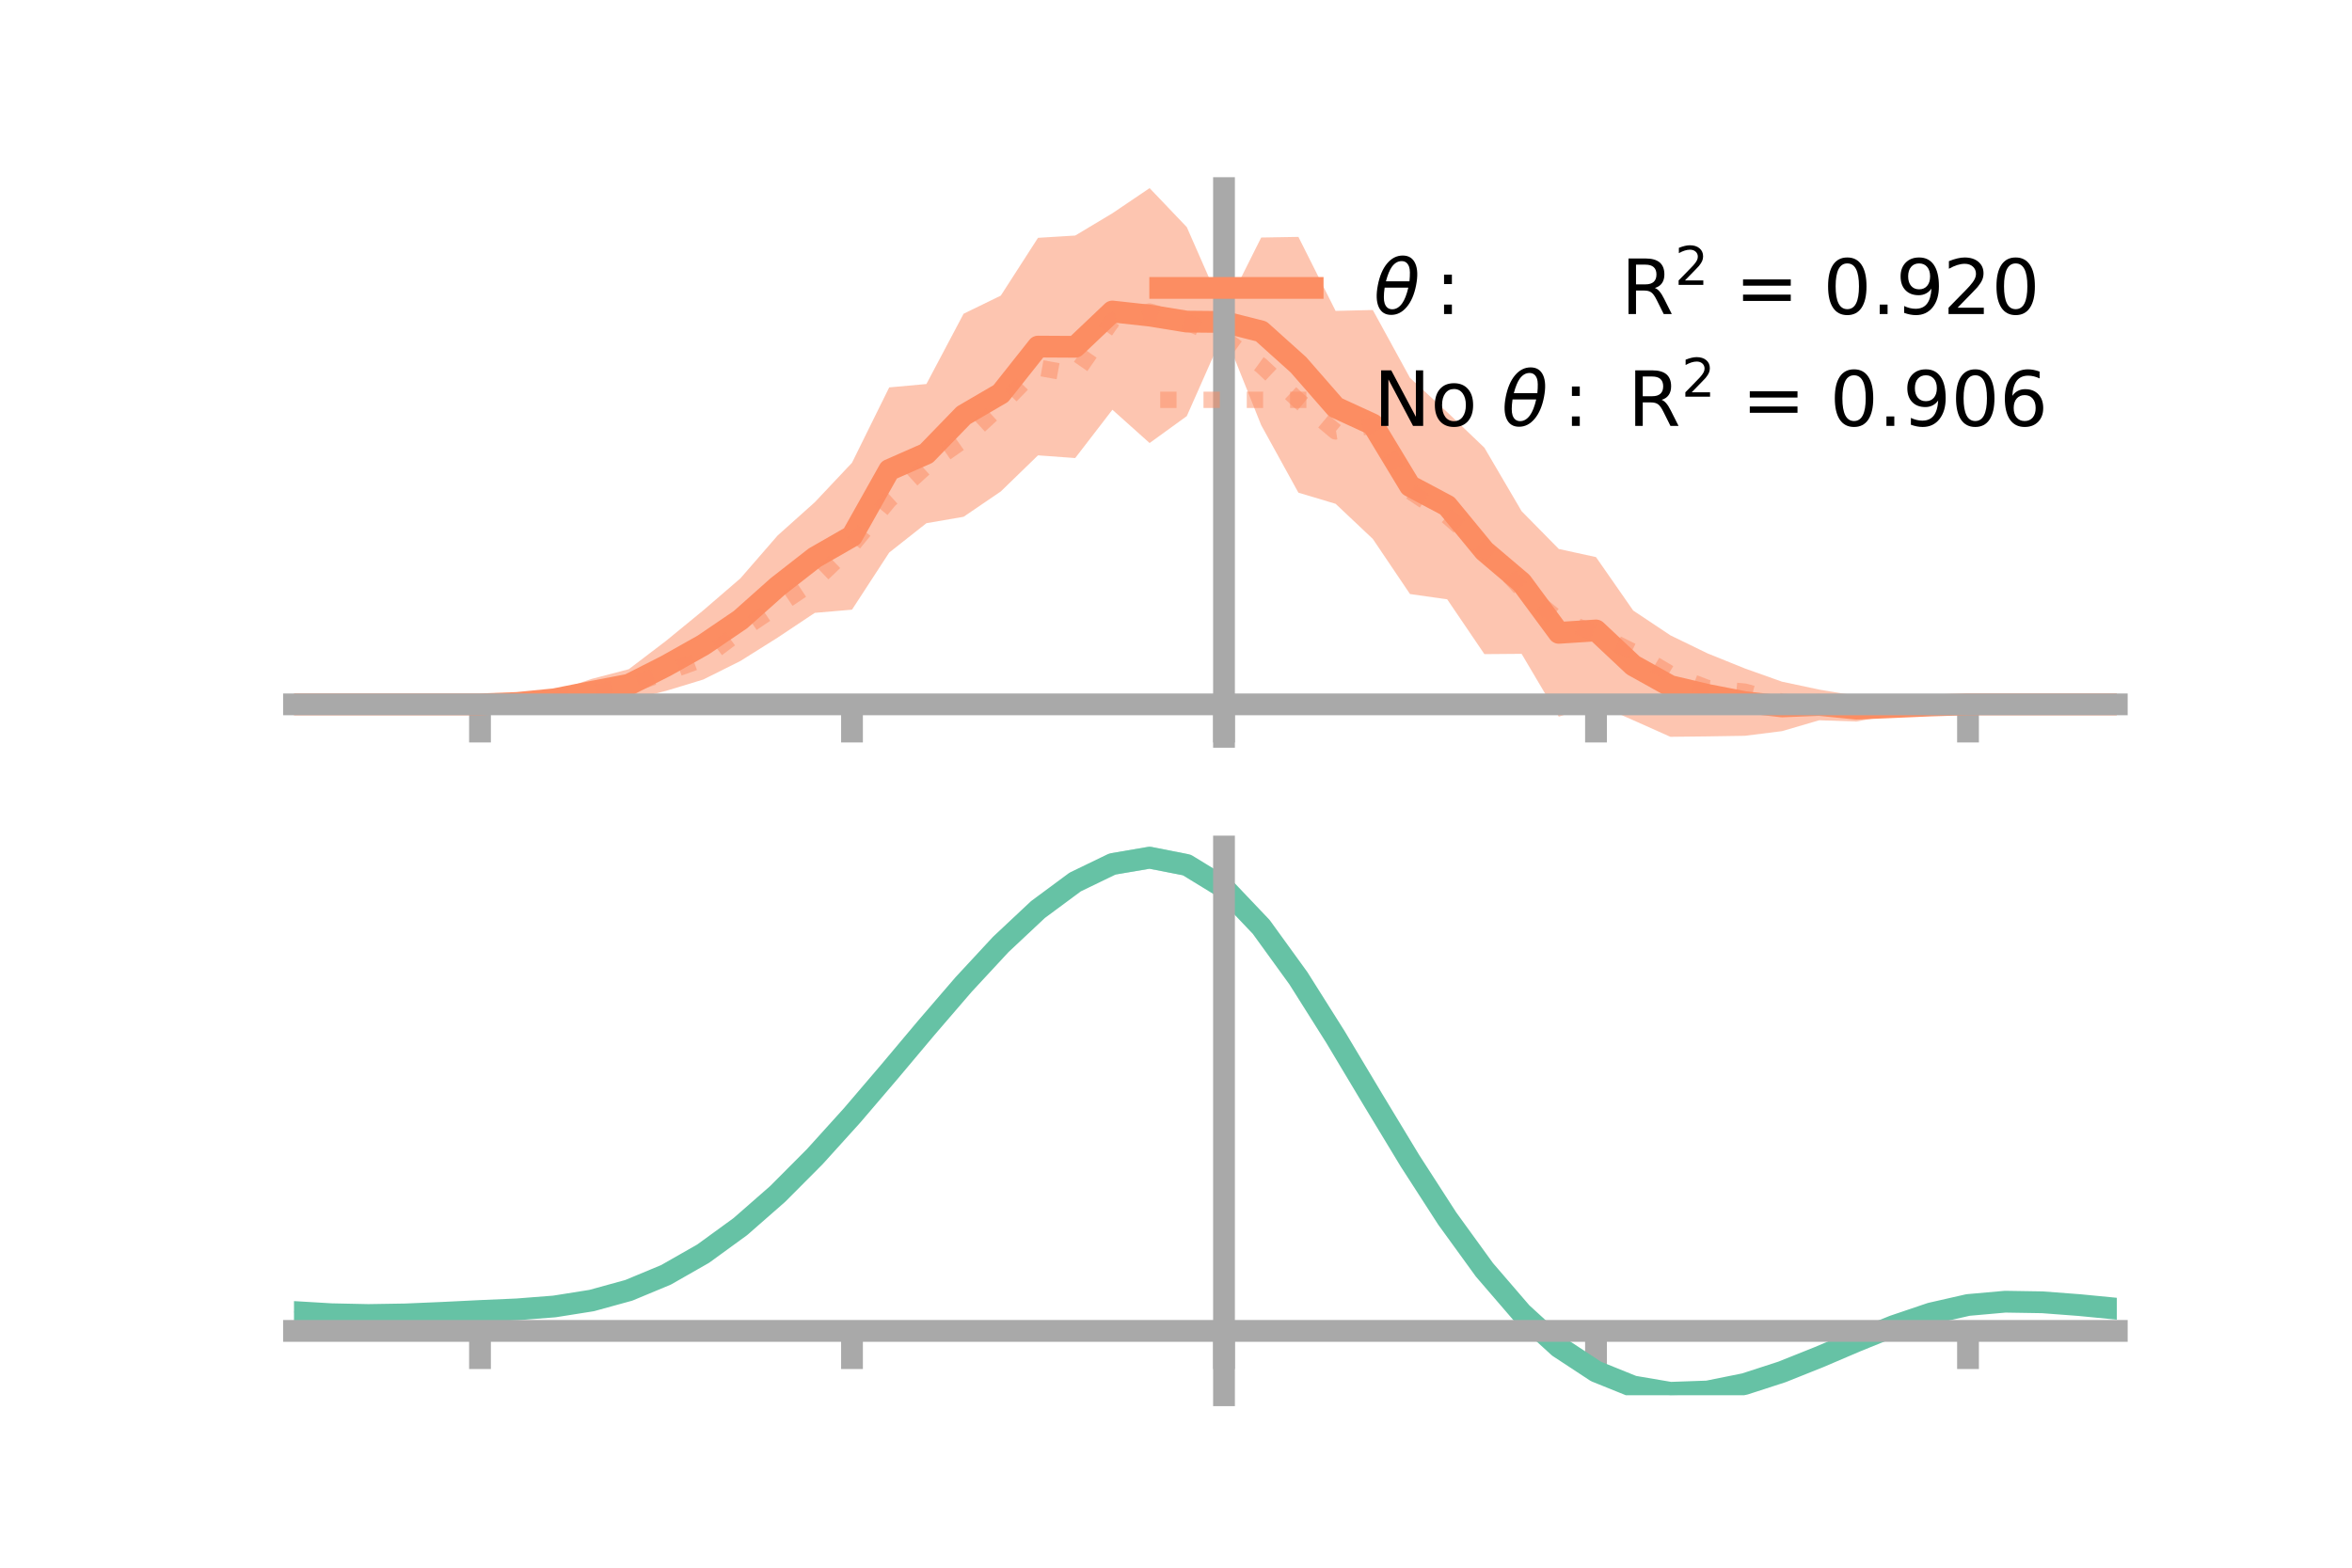 <?xml version="1.0" encoding="utf-8" standalone="no"?>
<!DOCTYPE svg PUBLIC "-//W3C//DTD SVG 1.1//EN"
  "http://www.w3.org/Graphics/SVG/1.1/DTD/svg11.dtd">
<!-- Created with matplotlib (https://matplotlib.org/) -->
<svg height="144pt" version="1.1" viewBox="0 0 216 144" width="216pt" xmlns="http://www.w3.org/2000/svg" xmlns:xlink="http://www.w3.org/1999/xlink">
 <defs>
  <style type="text/css">*{stroke-linecap:butt;stroke-linejoin:round;}</style>
 </defs>
 <g id="figure_1">
  <g id="patch_1">
   <path d="M 0 144 
L 216 144 
L 216 0 
L 0 0 
z
" style="fill:none;"/>
  </g>
  <g id="axes_1">
   <g id="patch_2">
    <path d="M 27 67.68 
L 194.4 67.68 
L 194.4 17.28 
L 27 17.28 
z
" style="fill:none;"/>
   </g>
   <g id="PolyCollection_1">
    <path clip-path="url(#p78f74a1cd7)" d="M 27 64.697 
L 27 64.697 
L 30.416 64.697 
L 33.833 64.697 
L 37.249 64.697 
L 40.665 64.697 
L 44.082 64.696 
L 47.498 64.345 
L 50.914 63.539 
L 54.331 62.362 
L 57.747 61.47 
L 61.163 58.869 
L 64.58 56.069 
L 67.996 53.126 
L 71.412 49.191 
L 74.829 46.131 
L 78.245 42.506 
L 81.661 35.585 
L 85.078 35.274 
L 88.494 28.819 
L 91.91 27.153 
L 95.327 21.845 
L 98.743 21.636 
L 102.159 19.59 
L 105.576 17.28 
L 108.992 20.862 
L 112.408 28.644 
L 115.824 21.818 
L 119.241 21.759 
L 122.657 28.558 
L 126.073 28.475 
L 129.49 34.711 
L 132.906 37.859 
L 136.322 41.123 
L 139.739 46.953 
L 143.155 50.426 
L 146.571 51.172 
L 149.988 56.082 
L 153.404 58.359 
L 156.82 60.019 
L 160.237 61.399 
L 163.653 62.616 
L 167.069 63.342 
L 170.486 63.916 
L 173.902 64.253 
L 177.318 64.58 
L 180.735 64.696 
L 184.151 64.697 
L 187.567 64.697 
L 190.984 64.697 
L 194.4 64.697 
L 194.4 64.697 
L 194.4 64.697 
L 190.984 64.697 
L 187.567 64.697 
L 184.151 64.697 
L 180.735 64.698 
L 177.318 65.022 
L 173.902 65.642 
L 170.486 66.275 
L 167.069 66.16 
L 163.653 67.159 
L 160.237 67.587 
L 156.82 67.641 
L 153.404 67.68 
L 149.988 66.155 
L 146.571 64.646 
L 143.155 65.833 
L 139.739 60.057 
L 136.322 60.085 
L 132.906 55.051 
L 129.49 54.565 
L 126.073 49.5 
L 122.657 46.277 
L 119.241 45.254 
L 115.824 39.054 
L 112.408 30.506 
L 108.992 38.221 
L 105.576 40.695 
L 102.159 37.636 
L 98.743 42.075 
L 95.327 41.826 
L 91.91 45.142 
L 88.494 47.469 
L 85.078 48.058 
L 81.661 50.756 
L 78.245 56.001 
L 74.829 56.294 
L 71.412 58.57 
L 67.996 60.716 
L 64.58 62.421 
L 61.163 63.46 
L 57.747 64.325 
L 54.331 64.739 
L 50.914 64.924 
L 47.498 64.792 
L 44.082 64.698 
L 40.665 64.697 
L 37.249 64.697 
L 33.833 64.697 
L 30.416 64.697 
L 27 64.697 
z
" style="fill:#fc8d62;fill-opacity:0.5;"/>
   </g>
   <g id="matplotlib.axis_1">
    <g id="xtick_1">
     <g id="line2d_1">
      <defs>
       <path d="M 0 0 
L 0 3.5 
" id="ma0b64a27b0" style="stroke:#a9a9a9;stroke-width:2;"/>
      </defs>
      <g>
       <use style="fill:#a9a9a9;stroke:#a9a9a9;stroke-width:2;" x="44.082" xlink:href="#ma0b64a27b0" y="64.697"/>
      </g>
     </g>
    </g>
    <g id="xtick_2">
     <g id="line2d_2">
      <g>
       <use style="fill:#a9a9a9;stroke:#a9a9a9;stroke-width:2;" x="78.245" xlink:href="#ma0b64a27b0" y="64.697"/>
      </g>
     </g>
    </g>
    <g id="xtick_3">
     <g id="line2d_3">
      <g>
       <use style="fill:#a9a9a9;stroke:#a9a9a9;stroke-width:2;" x="112.408" xlink:href="#ma0b64a27b0" y="64.697"/>
      </g>
     </g>
    </g>
    <g id="xtick_4">
     <g id="line2d_4">
      <g>
       <use style="fill:#a9a9a9;stroke:#a9a9a9;stroke-width:2;" x="146.571" xlink:href="#ma0b64a27b0" y="64.697"/>
      </g>
     </g>
    </g>
    <g id="xtick_5">
     <g id="line2d_5">
      <g>
       <use style="fill:#a9a9a9;stroke:#a9a9a9;stroke-width:2;" x="180.735" xlink:href="#ma0b64a27b0" y="64.697"/>
      </g>
     </g>
    </g>
   </g>
   <g id="matplotlib.axis_2"/>
   <g id="line2d_6">
    <path clip-path="url(#p78f74a1cd7)" d="M 27 64.697 
L 30.416 64.697 
L 33.833 64.697 
L 37.249 64.697 
L 40.665 64.697 
L 44.082 64.697 
L 47.498 64.569 
L 50.914 64.232 
L 54.331 63.55 
L 57.747 62.897 
L 61.163 61.165 
L 64.58 59.245 
L 67.996 56.921 
L 71.412 53.88 
L 74.829 51.212 
L 78.245 49.253 
L 81.661 43.171 
L 85.078 41.666 
L 88.494 38.144 
L 91.91 36.148 
L 95.327 31.836 
L 98.743 31.856 
L 102.159 28.613 
L 105.576 28.988 
L 108.992 29.541 
L 112.408 29.575 
L 115.824 30.436 
L 119.241 33.506 
L 122.657 37.417 
L 126.073 38.988 
L 129.49 44.638 
L 132.906 46.455 
L 136.322 50.604 
L 139.739 53.505 
L 143.155 58.13 
L 146.571 57.909 
L 149.988 61.119 
L 153.404 63.019 
L 156.82 63.83 
L 160.237 64.493 
L 163.653 64.888 
L 167.069 64.751 
L 170.486 65.095 
L 173.902 64.948 
L 177.318 64.801 
L 180.735 64.697 
L 184.151 64.697 
L 187.567 64.697 
L 190.984 64.697 
L 194.4 64.697 
" style="fill:none;stroke:#fc8d62;stroke-linecap:square;stroke-width:2;"/>
   </g>
   <g id="line2d_7">
    <path clip-path="url(#p78f74a1cd7)" d="M 27 64.697 
L 30.416 64.697 
L 33.833 64.697 
L 37.249 64.697 
L 40.665 64.697 
L 44.082 64.697 
L 47.498 64.605 
L 50.914 64.393 
L 54.331 63.655 
L 57.747 62.982 
L 61.163 61.772 
L 64.58 60.538 
L 67.996 57.968 
L 71.412 55.662 
L 74.829 53.382 
L 78.245 50.097 
L 81.661 45.935 
L 85.078 42.823 
L 88.494 40.43 
L 91.91 37.287 
L 95.327 33.764 
L 98.743 34.381 
L 102.159 29.45 
L 105.576 28.613 
L 108.992 29.595 
L 112.408 31.098 
L 115.824 33.571 
L 119.241 36.782 
L 122.657 39.629 
L 126.073 39.093 
L 129.49 45.121 
L 132.906 47.401 
L 136.322 50.407 
L 139.739 54.124 
L 143.155 56.913 
L 146.571 58.166 
L 149.988 59.873 
L 153.404 61.901 
L 156.82 63.201 
L 160.237 63.531 
L 163.653 64.465 
L 167.069 64.789 
L 170.486 65.042 
L 173.902 64.795 
L 177.318 64.759 
L 180.735 64.697 
L 184.151 64.697 
L 187.567 64.697 
L 190.984 64.697 
L 194.4 64.697 
" style="fill:none;stroke:#fc8d62;stroke-dasharray:1.5,2.475;stroke-dashoffset:0;stroke-opacity:0.5;stroke-width:1.5;"/>
   </g>
   <g id="patch_3">
    <path d="M 112.408 67.68 
L 112.408 17.28 
" style="fill:none;stroke:#a9a9a9;stroke-linecap:square;stroke-linejoin:miter;stroke-width:2;"/>
   </g>
   <g id="patch_4">
    <path d="M 194.4 67.68 
L 194.4 17.28 
" style="fill:none;"/>
   </g>
   <g id="patch_5">
    <path d="M 27 64.697 
L 194.4 64.697 
" style="fill:none;stroke:#a9a9a9;stroke-linecap:square;stroke-linejoin:miter;stroke-width:2;"/>
   </g>
   <g id="patch_6">
    <path d="M 27 17.28 
L 194.4 17.28 
" style="fill:none;"/>
   </g>
   <g id="legend_1">
    <g id="line2d_8">
     <path d="M 106.55 26.449 
L 120.55 26.449 
" style="fill:none;stroke:#fc8d62;stroke-linecap:square;stroke-width:2;"/>
    </g>
    <g id="line2d_9"/>
    <g id="text_1">
     <!-- $\theta:$      R$^{2}$ = 0.920 -->
     <g transform="translate(126.15 28.899)scale(0.07 -0.07)">
      <defs>
       <path d="M 45.516 34.672 
L 14.453 34.672 
Q 12.359 20.062 14.5 13.875 
Q 17.188 6.25 24.469 6.25 
Q 31.781 6.25 37.359 13.922 
Q 42.234 20.656 45.516 34.672 
z
M 47.016 42.969 
Q 48.344 56.844 46.625 61.719 
Q 43.953 69.438 36.766 69.438 
Q 29.297 69.438 23.828 61.812 
Q 19.531 55.672 16.156 42.969 
z
M 38.188 76.766 
Q 49.906 76.766 54.594 66.406 
Q 59.281 56.109 55.719 37.844 
Q 52.203 19.625 43.453 9.281 
Q 34.766 -1.125 23.047 -1.125 
Q 11.281 -1.125 6.641 9.281 
Q 2 19.625 5.516 37.844 
Q 9.078 56.109 17.719 66.406 
Q 26.422 76.766 38.188 76.766 
z
" id="DejaVuSans-Oblique-952"/>
       <path d="M 11.719 12.406 
L 22.016 12.406 
L 22.016 0 
L 11.719 0 
z
M 11.719 51.703 
L 22.016 51.703 
L 22.016 39.312 
L 11.719 39.312 
z
" id="DejaVuSans-58"/>
       <path id="DejaVuSans-32"/>
       <path d="M 44.391 34.188 
Q 47.562 33.109 50.562 29.594 
Q 53.562 26.078 56.594 19.922 
L 66.609 0 
L 56 0 
L 46.688 18.703 
Q 43.062 26.031 39.672 28.422 
Q 36.281 30.812 30.422 30.812 
L 19.672 30.812 
L 19.672 0 
L 9.812 0 
L 9.812 72.906 
L 32.078 72.906 
Q 44.578 72.906 50.734 67.672 
Q 56.891 62.453 56.891 51.906 
Q 56.891 45.016 53.688 40.469 
Q 50.484 35.938 44.391 34.188 
z
M 19.672 64.797 
L 19.672 38.922 
L 32.078 38.922 
Q 39.203 38.922 42.844 42.219 
Q 46.484 45.516 46.484 51.906 
Q 46.484 58.297 42.844 61.547 
Q 39.203 64.797 32.078 64.797 
z
" id="DejaVuSans-82"/>
       <path d="M 19.188 8.297 
L 53.609 8.297 
L 53.609 0 
L 7.328 0 
L 7.328 8.297 
Q 12.938 14.109 22.625 23.891 
Q 32.328 33.688 34.812 36.531 
Q 39.547 41.844 41.422 45.531 
Q 43.312 49.219 43.312 52.781 
Q 43.312 58.594 39.234 62.25 
Q 35.156 65.922 28.609 65.922 
Q 23.969 65.922 18.812 64.312 
Q 13.672 62.703 7.812 59.422 
L 7.812 69.391 
Q 13.766 71.781 18.938 73 
Q 24.125 74.219 28.422 74.219 
Q 39.75 74.219 46.484 68.547 
Q 53.219 62.891 53.219 53.422 
Q 53.219 48.922 51.531 44.891 
Q 49.859 40.875 45.406 35.406 
Q 44.188 33.984 37.641 27.219 
Q 31.109 20.453 19.188 8.297 
z
" id="DejaVuSans-50"/>
       <path d="M 10.594 45.406 
L 73.188 45.406 
L 73.188 37.203 
L 10.594 37.203 
z
M 10.594 25.484 
L 73.188 25.484 
L 73.188 17.188 
L 10.594 17.188 
z
" id="DejaVuSans-61"/>
       <path d="M 31.781 66.406 
Q 24.172 66.406 20.328 58.906 
Q 16.5 51.422 16.5 36.375 
Q 16.5 21.391 20.328 13.891 
Q 24.172 6.391 31.781 6.391 
Q 39.453 6.391 43.281 13.891 
Q 47.125 21.391 47.125 36.375 
Q 47.125 51.422 43.281 58.906 
Q 39.453 66.406 31.781 66.406 
z
M 31.781 74.219 
Q 44.047 74.219 50.516 64.516 
Q 56.984 54.828 56.984 36.375 
Q 56.984 17.969 50.516 8.266 
Q 44.047 -1.422 31.781 -1.422 
Q 19.531 -1.422 13.062 8.266 
Q 6.594 17.969 6.594 36.375 
Q 6.594 54.828 13.062 64.516 
Q 19.531 74.219 31.781 74.219 
z
" id="DejaVuSans-48"/>
       <path d="M 10.688 12.406 
L 21 12.406 
L 21 0 
L 10.688 0 
z
" id="DejaVuSans-46"/>
       <path d="M 10.984 1.516 
L 10.984 10.5 
Q 14.703 8.734 18.5 7.812 
Q 22.312 6.891 25.984 6.891 
Q 35.75 6.891 40.891 13.453 
Q 46.047 20.016 46.781 33.406 
Q 43.953 29.203 39.594 26.953 
Q 35.25 24.703 29.984 24.703 
Q 19.047 24.703 12.672 31.312 
Q 6.297 37.938 6.297 49.422 
Q 6.297 60.641 12.938 67.422 
Q 19.578 74.219 30.609 74.219 
Q 43.266 74.219 49.922 64.516 
Q 56.594 54.828 56.594 36.375 
Q 56.594 19.141 48.406 8.859 
Q 40.234 -1.422 26.422 -1.422 
Q 22.703 -1.422 18.891 -0.688 
Q 15.094 0.047 10.984 1.516 
z
M 30.609 32.422 
Q 37.25 32.422 41.125 36.953 
Q 45.016 41.5 45.016 49.422 
Q 45.016 57.281 41.125 61.844 
Q 37.25 66.406 30.609 66.406 
Q 23.969 66.406 20.094 61.844 
Q 16.219 57.281 16.219 49.422 
Q 16.219 41.5 20.094 36.953 
Q 23.969 32.422 30.609 32.422 
z
" id="DejaVuSans-57"/>
      </defs>
      <use transform="translate(0 0.766)" xlink:href="#DejaVuSans-Oblique-952"/>
      <use transform="translate(80.664 0.766)" xlink:href="#DejaVuSans-58"/>
      <use transform="translate(133.838 0.766)" xlink:href="#DejaVuSans-32"/>
      <use transform="translate(165.625 0.766)" xlink:href="#DejaVuSans-32"/>
      <use transform="translate(197.412 0.766)" xlink:href="#DejaVuSans-32"/>
      <use transform="translate(229.199 0.766)" xlink:href="#DejaVuSans-32"/>
      <use transform="translate(260.986 0.766)" xlink:href="#DejaVuSans-32"/>
      <use transform="translate(292.773 0.766)" xlink:href="#DejaVuSans-32"/>
      <use transform="translate(324.561 0.766)" xlink:href="#DejaVuSans-82"/>
      <use transform="translate(395 39.047)scale(0.7)" xlink:href="#DejaVuSans-50"/>
      <use transform="translate(442.271 0.766)" xlink:href="#DejaVuSans-32"/>
      <use transform="translate(474.058 0.766)" xlink:href="#DejaVuSans-61"/>
      <use transform="translate(557.847 0.766)" xlink:href="#DejaVuSans-32"/>
      <use transform="translate(589.634 0.766)" xlink:href="#DejaVuSans-48"/>
      <use transform="translate(653.257 0.766)" xlink:href="#DejaVuSans-46"/>
      <use transform="translate(685.044 0.766)" xlink:href="#DejaVuSans-57"/>
      <use transform="translate(746.917 0.766)" xlink:href="#DejaVuSans-50"/>
      <use transform="translate(810.54 0.766)" xlink:href="#DejaVuSans-48"/>
     </g>
    </g>
    <g id="line2d_10">
     <path d="M 106.55 36.724 
L 120.55 36.724 
" style="fill:none;stroke:#fc8d62;stroke-dasharray:1.5,2.475;stroke-dashoffset:0;stroke-opacity:0.5;stroke-width:1.5;"/>
    </g>
    <g id="line2d_11"/>
    <g id="text_2">
     <!-- No $\theta:$ R$^{2}$ = 0.906 -->
     <g transform="translate(126.15 39.174)scale(0.07 -0.07)">
      <defs>
       <path d="M 9.812 72.906 
L 23.094 72.906 
L 55.422 11.922 
L 55.422 72.906 
L 64.984 72.906 
L 64.984 0 
L 51.703 0 
L 19.391 60.984 
L 19.391 0 
L 9.812 0 
z
" id="DejaVuSans-78"/>
       <path d="M 30.609 48.391 
Q 23.391 48.391 19.188 42.75 
Q 14.984 37.109 14.984 27.297 
Q 14.984 17.484 19.156 11.844 
Q 23.344 6.203 30.609 6.203 
Q 37.797 6.203 41.984 11.859 
Q 46.188 17.531 46.188 27.297 
Q 46.188 37.016 41.984 42.703 
Q 37.797 48.391 30.609 48.391 
z
M 30.609 56 
Q 42.328 56 49.016 48.375 
Q 55.719 40.766 55.719 27.297 
Q 55.719 13.875 49.016 6.219 
Q 42.328 -1.422 30.609 -1.422 
Q 18.844 -1.422 12.172 6.219 
Q 5.516 13.875 5.516 27.297 
Q 5.516 40.766 12.172 48.375 
Q 18.844 56 30.609 56 
z
" id="DejaVuSans-111"/>
       <path d="M 33.016 40.375 
Q 26.375 40.375 22.484 35.828 
Q 18.609 31.297 18.609 23.391 
Q 18.609 15.531 22.484 10.953 
Q 26.375 6.391 33.016 6.391 
Q 39.656 6.391 43.531 10.953 
Q 47.406 15.531 47.406 23.391 
Q 47.406 31.297 43.531 35.828 
Q 39.656 40.375 33.016 40.375 
z
M 52.594 71.297 
L 52.594 62.312 
Q 48.875 64.062 45.094 64.984 
Q 41.312 65.922 37.594 65.922 
Q 27.828 65.922 22.672 59.328 
Q 17.531 52.734 16.797 39.406 
Q 19.672 43.656 24.016 45.922 
Q 28.375 48.188 33.594 48.188 
Q 44.578 48.188 50.953 41.516 
Q 57.328 34.859 57.328 23.391 
Q 57.328 12.156 50.688 5.359 
Q 44.047 -1.422 33.016 -1.422 
Q 20.359 -1.422 13.672 8.266 
Q 6.984 17.969 6.984 36.375 
Q 6.984 53.656 15.188 63.938 
Q 23.391 74.219 37.203 74.219 
Q 40.922 74.219 44.703 73.484 
Q 48.484 72.75 52.594 71.297 
z
" id="DejaVuSans-54"/>
      </defs>
      <use transform="translate(0 0.766)" xlink:href="#DejaVuSans-78"/>
      <use transform="translate(74.805 0.766)" xlink:href="#DejaVuSans-111"/>
      <use transform="translate(135.986 0.766)" xlink:href="#DejaVuSans-32"/>
      <use transform="translate(167.773 0.766)" xlink:href="#DejaVuSans-Oblique-952"/>
      <use transform="translate(248.438 0.766)" xlink:href="#DejaVuSans-58"/>
      <use transform="translate(301.611 0.766)" xlink:href="#DejaVuSans-32"/>
      <use transform="translate(333.398 0.766)" xlink:href="#DejaVuSans-82"/>
      <use transform="translate(403.838 39.047)scale(0.7)" xlink:href="#DejaVuSans-50"/>
      <use transform="translate(451.108 0.766)" xlink:href="#DejaVuSans-32"/>
      <use transform="translate(482.896 0.766)" xlink:href="#DejaVuSans-61"/>
      <use transform="translate(566.685 0.766)" xlink:href="#DejaVuSans-32"/>
      <use transform="translate(598.472 0.766)" xlink:href="#DejaVuSans-48"/>
      <use transform="translate(662.095 0.766)" xlink:href="#DejaVuSans-46"/>
      <use transform="translate(693.882 0.766)" xlink:href="#DejaVuSans-57"/>
      <use transform="translate(757.505 0.766)" xlink:href="#DejaVuSans-48"/>
      <use transform="translate(821.128 0.766)" xlink:href="#DejaVuSans-54"/>
     </g>
    </g>
   </g>
  </g>
  <g id="axes_2">
   <g id="patch_7">
    <path d="M 27 128.16 
L 194.4 128.16 
L 194.4 77.76 
L 27 77.76 
z
" style="fill:none;"/>
   </g>
   <g id="PolyCollection_2">
    <path clip-path="url(#pd806fdc1a4)" d="M 27 120.556 
L 27 120.473 
L 30.416 120.686 
L 33.833 120.759 
L 37.249 120.697 
L 40.665 120.542 
L 44.082 120.366 
L 47.498 120.212 
L 50.914 119.941 
L 54.331 119.392 
L 57.747 118.44 
L 61.163 116.993 
L 64.58 115.001 
L 67.996 112.455 
L 71.412 109.389 
L 74.829 105.868 
L 78.245 101.994 
L 81.661 97.895 
L 85.078 93.727 
L 88.494 89.664 
L 91.91 85.895 
L 95.327 82.619 
L 98.743 80.038 
L 102.159 78.353 
L 105.576 77.76 
L 108.992 78.444 
L 112.408 80.573 
L 115.824 84.225 
L 119.241 89.021 
L 122.657 94.525 
L 126.073 100.328 
L 129.49 106.073 
L 132.906 111.46 
L 136.322 116.255 
L 139.739 120.289 
L 143.155 123.46 
L 146.571 125.731 
L 149.988 127.124 
L 153.404 127.71 
L 156.82 127.598 
L 160.237 126.923 
L 163.653 125.835 
L 167.069 124.494 
L 170.486 123.062 
L 173.902 121.699 
L 177.318 120.556 
L 180.735 119.785 
L 184.151 119.484 
L 187.567 119.544 
L 190.984 119.813 
L 194.4 120.158 
L 194.4 120.268 
L 194.4 120.268 
L 190.984 119.949 
L 187.567 119.7 
L 184.151 119.65 
L 180.735 119.957 
L 177.318 120.739 
L 173.902 121.911 
L 170.486 123.322 
L 167.069 124.808 
L 163.653 126.2 
L 160.237 127.329 
L 156.82 128.032 
L 153.404 128.16 
L 149.988 127.587 
L 146.571 126.218 
L 143.155 123.999 
L 139.739 120.92 
L 136.322 117.018 
L 132.906 112.388 
L 129.49 107.186 
L 126.073 101.635 
L 122.657 96.022 
L 119.241 90.695 
L 115.824 86.051 
L 112.408 82.515 
L 108.992 80.46 
L 105.576 79.802 
L 102.159 80.376 
L 98.743 81.995 
L 95.327 84.47 
L 91.91 87.604 
L 88.494 91.203 
L 85.078 95.076 
L 81.661 99.042 
L 78.245 102.938 
L 74.829 106.618 
L 71.412 109.962 
L 67.996 112.877 
L 64.58 115.303 
L 61.163 117.21 
L 57.747 118.607 
L 54.331 119.534 
L 50.914 120.069 
L 47.498 120.332 
L 44.082 120.476 
L 40.665 120.636 
L 37.249 120.772 
L 33.833 120.82 
L 30.416 120.749 
L 27 120.556 
z
" style="fill:#66c2a5;fill-opacity:0.5;"/>
   </g>
   <g id="matplotlib.axis_3">
    <g id="xtick_6">
     <g id="line2d_12">
      <g>
       <use style="fill:#a9a9a9;stroke:#a9a9a9;stroke-width:2;" x="44.082" xlink:href="#ma0b64a27b0" y="122.25"/>
      </g>
     </g>
    </g>
    <g id="xtick_7">
     <g id="line2d_13">
      <g>
       <use style="fill:#a9a9a9;stroke:#a9a9a9;stroke-width:2;" x="78.245" xlink:href="#ma0b64a27b0" y="122.25"/>
      </g>
     </g>
    </g>
    <g id="xtick_8">
     <g id="line2d_14">
      <g>
       <use style="fill:#a9a9a9;stroke:#a9a9a9;stroke-width:2;" x="112.408" xlink:href="#ma0b64a27b0" y="122.25"/>
      </g>
     </g>
    </g>
    <g id="xtick_9">
     <g id="line2d_15">
      <g>
       <use style="fill:#a9a9a9;stroke:#a9a9a9;stroke-width:2;" x="146.571" xlink:href="#ma0b64a27b0" y="122.25"/>
      </g>
     </g>
    </g>
    <g id="xtick_10">
     <g id="line2d_16">
      <g>
       <use style="fill:#a9a9a9;stroke:#a9a9a9;stroke-width:2;" x="180.735" xlink:href="#ma0b64a27b0" y="122.25"/>
      </g>
     </g>
    </g>
   </g>
   <g id="matplotlib.axis_4"/>
   <g id="line2d_17">
    <path clip-path="url(#pd806fdc1a4)" d="M 27 120.514 
L 30.416 120.717 
L 33.833 120.79 
L 37.249 120.735 
L 40.665 120.589 
L 44.082 120.421 
L 47.498 120.272 
L 50.914 120.005 
L 54.331 119.463 
L 57.747 118.523 
L 61.163 117.101 
L 64.58 115.152 
L 67.996 112.666 
L 71.412 109.675 
L 74.829 106.243 
L 78.245 102.466 
L 81.661 98.469 
L 85.078 94.401 
L 88.494 90.433 
L 91.91 86.749 
L 95.327 83.544 
L 98.743 81.016 
L 102.159 79.364 
L 105.576 78.781 
L 108.992 79.452 
L 112.408 81.544 
L 115.824 85.138 
L 119.241 89.858 
L 122.657 95.274 
L 126.073 100.982 
L 129.49 106.63 
L 132.906 111.924 
L 136.322 116.637 
L 139.739 120.605 
L 143.155 123.73 
L 146.571 125.975 
L 149.988 127.355 
L 153.404 127.935 
L 156.82 127.815 
L 160.237 127.126 
L 163.653 126.017 
L 167.069 124.651 
L 170.486 123.192 
L 173.902 121.805 
L 177.318 120.648 
L 180.735 119.871 
L 184.151 119.567 
L 187.567 119.622 
L 190.984 119.881 
L 194.4 120.213 
" style="fill:none;stroke:#66c2a5;stroke-linecap:square;stroke-width:2;"/>
   </g>
   <g id="patch_8">
    <path d="M 112.408 128.16 
L 112.408 77.76 
" style="fill:none;stroke:#a9a9a9;stroke-linecap:square;stroke-linejoin:miter;stroke-width:2;"/>
   </g>
   <g id="patch_9">
    <path d="M 194.4 128.16 
L 194.4 77.76 
" style="fill:none;"/>
   </g>
   <g id="patch_10">
    <path d="M 27 122.25 
L 194.4 122.25 
" style="fill:none;stroke:#a9a9a9;stroke-linecap:square;stroke-linejoin:miter;stroke-width:2;"/>
   </g>
   <g id="patch_11">
    <path d="M 27 77.76 
L 194.4 77.76 
" style="fill:none;"/>
   </g>
  </g>
 </g>
 <defs>
  <clipPath id="p78f74a1cd7">
   <rect height="50.4" width="167.4" x="27" y="17.28"/>
  </clipPath>
  <clipPath id="pd806fdc1a4">
   <rect height="50.4" width="167.4" x="27" y="77.76"/>
  </clipPath>
 </defs>
</svg>
